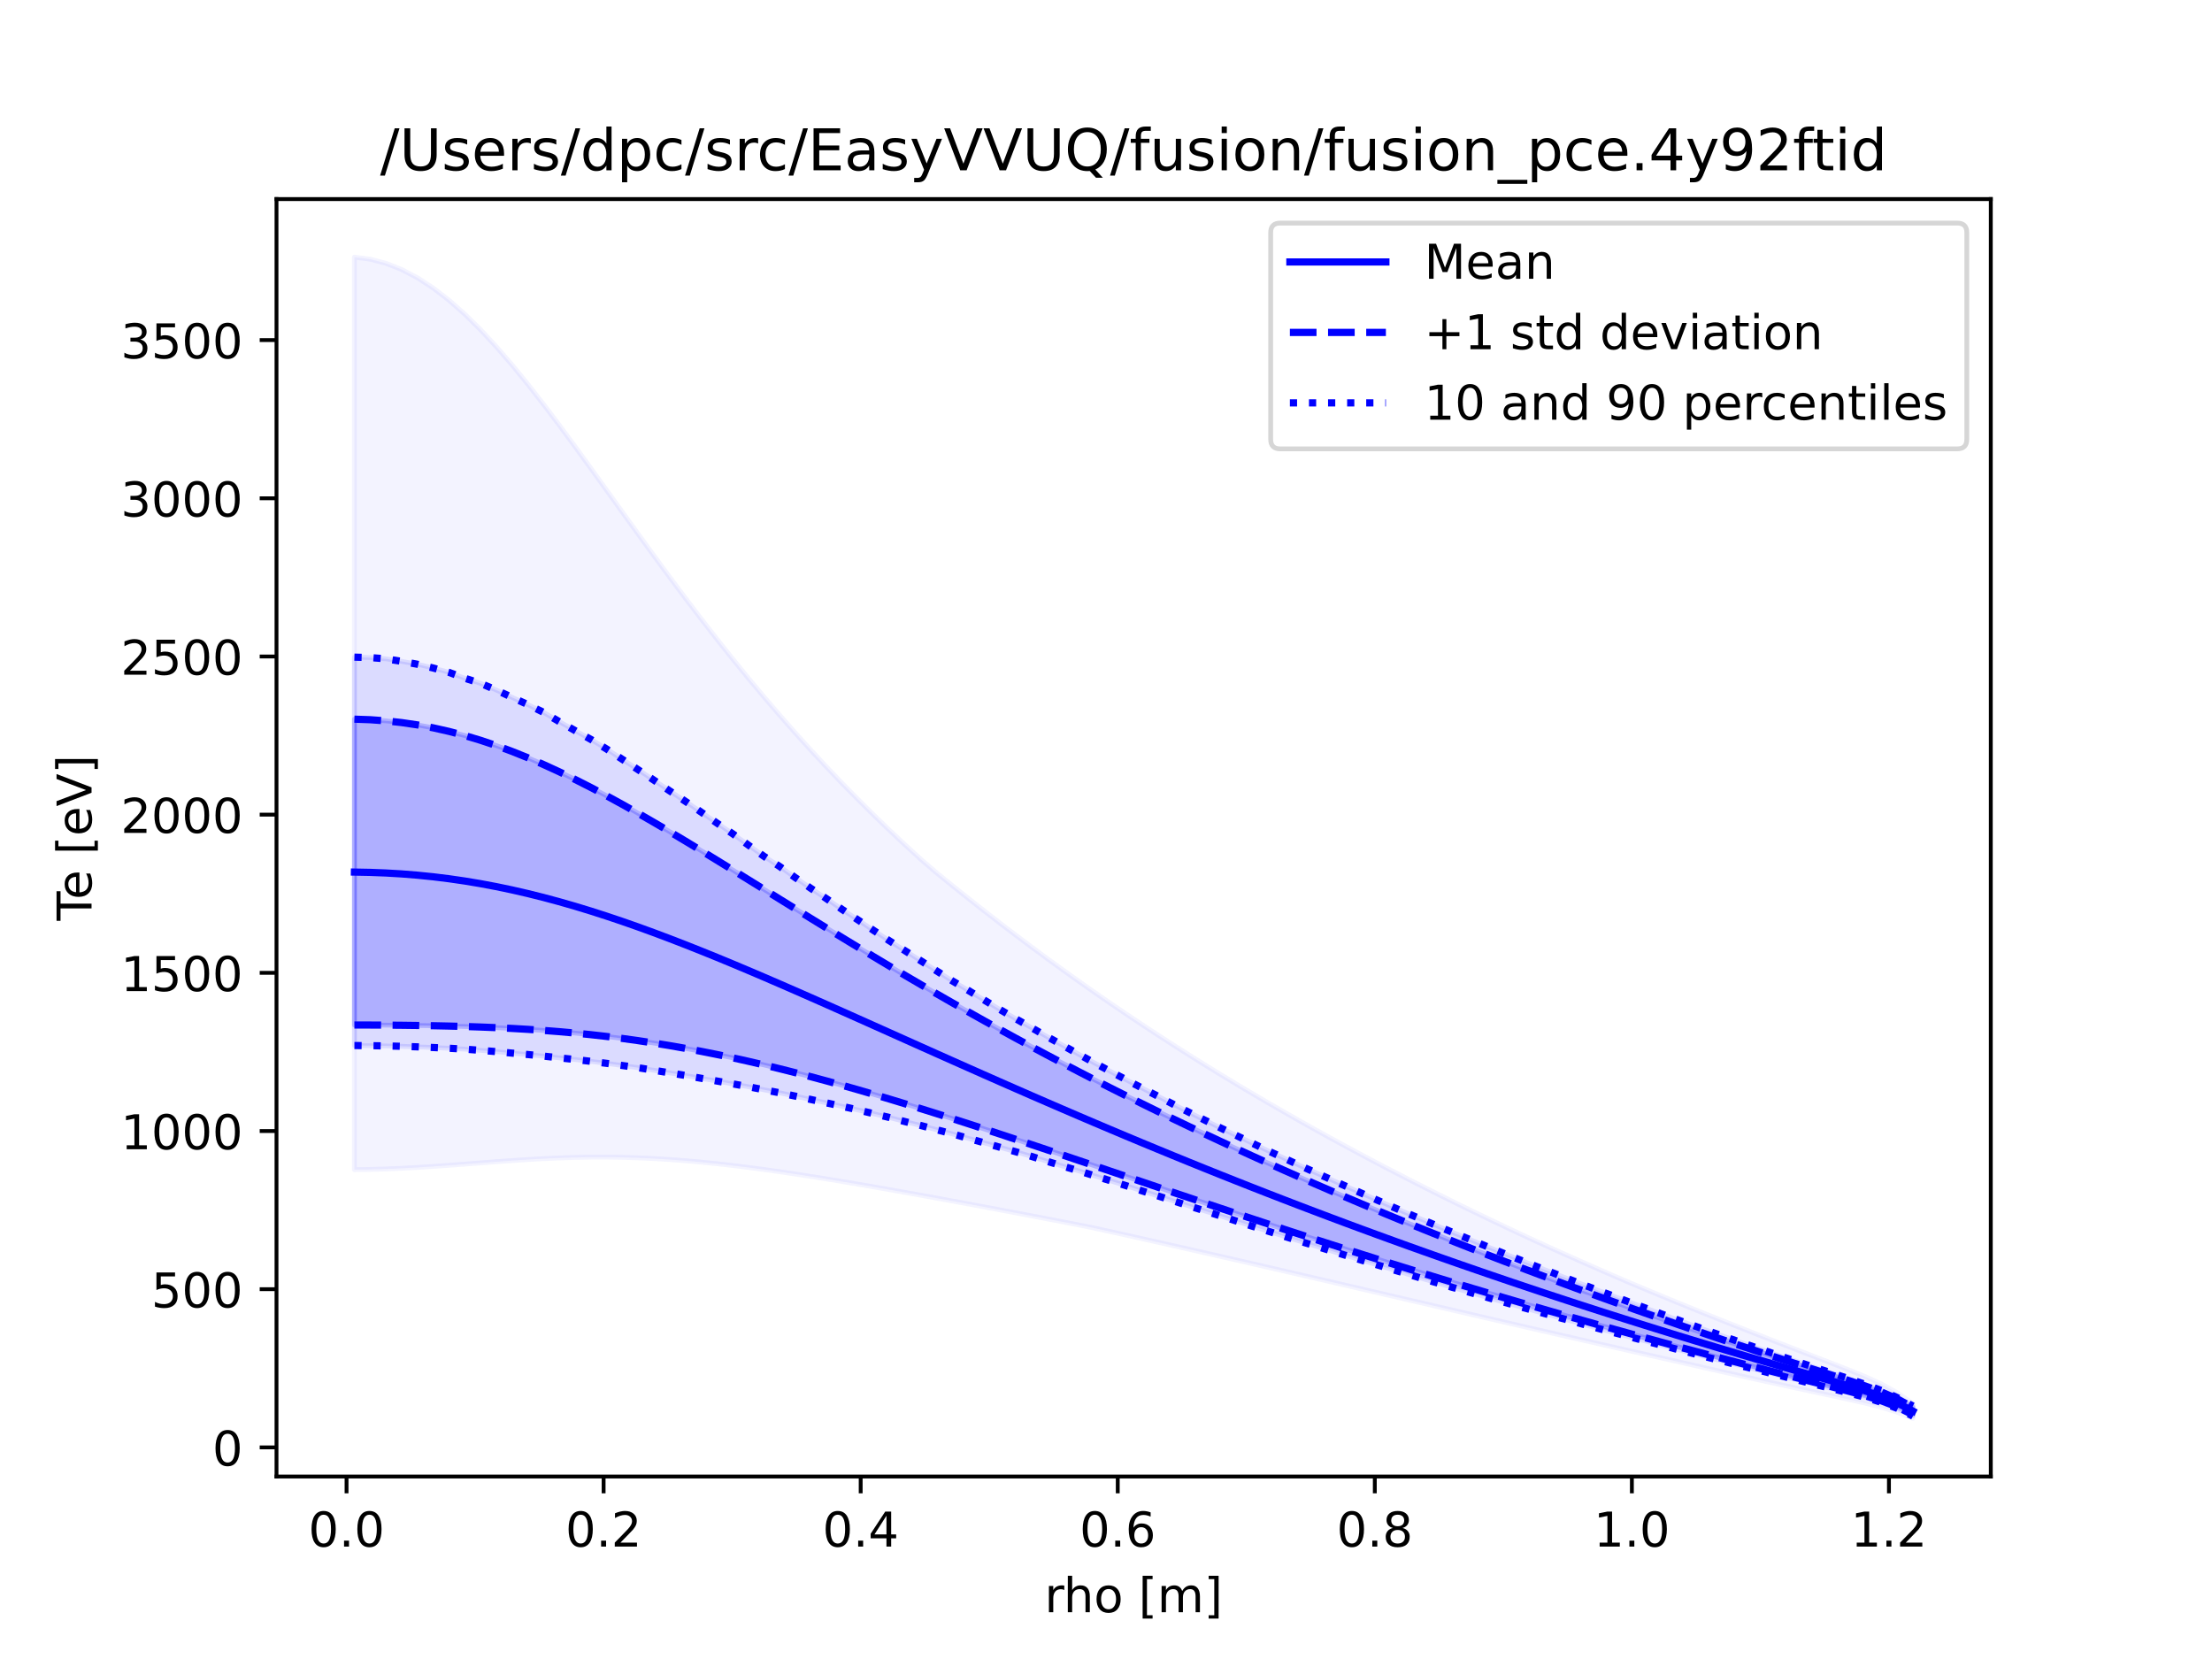 <?xml version="1.0" encoding="utf-8" standalone="no"?>
<!DOCTYPE svg PUBLIC "-//W3C//DTD SVG 1.1//EN"
  "http://www.w3.org/Graphics/SVG/1.1/DTD/svg11.dtd">
<!-- Created with matplotlib (https://matplotlib.org/) -->
<svg height="345.6pt" version="1.1" viewBox="0 0 460.8 345.6" width="460.8pt" xmlns="http://www.w3.org/2000/svg" xmlns:xlink="http://www.w3.org/1999/xlink">
 <defs>
  <style type="text/css">
*{stroke-linecap:butt;stroke-linejoin:round;}
  </style>
 </defs>
 <g id="figure_1">
  <g id="patch_1">
   <path d="M 0 345.6 
L 460.8 345.6 
L 460.8 0 
L 0 0 
z
" style="fill:#ffffff;"/>
  </g>
  <g id="axes_1">
   <g id="patch_2">
    <path d="M 57.6 307.584 
L 414.72 307.584 
L 414.72 41.472 
L 57.6 41.472 
z
" style="fill:#ffffff;"/>
   </g>
   <g id="PolyCollection_1">
    <defs>
     <path d="M 73.833 -195.783 
L 73.833 -132.075 
L 77.112 -132.066 
L 80.391 -132.047 
L 83.671 -132.017 
L 86.95 -131.976 
L 90.229 -131.922 
L 93.509 -131.852 
L 96.788 -131.764 
L 100.067 -131.654 
L 103.347 -131.521 
L 106.626 -131.361 
L 109.905 -131.171 
L 113.185 -130.949 
L 116.464 -130.692 
L 119.743 -130.398 
L 123.023 -130.066 
L 126.302 -129.694 
L 129.581 -129.281 
L 132.861 -128.827 
L 136.14 -128.332 
L 139.42 -127.797 
L 142.699 -127.22 
L 145.978 -126.605 
L 149.258 -125.951 
L 152.537 -125.259 
L 155.816 -124.532 
L 159.096 -123.77 
L 162.375 -122.975 
L 165.654 -122.149 
L 168.934 -121.294 
L 172.213 -120.411 
L 175.492 -119.501 
L 178.772 -118.568 
L 182.051 -117.612 
L 185.33 -116.635 
L 188.61 -115.639 
L 191.889 -114.625 
L 195.168 -113.596 
L 198.448 -112.553 
L 201.727 -111.497 
L 205.006 -110.43 
L 208.286 -109.353 
L 211.565 -108.269 
L 214.844 -107.177 
L 218.124 -106.079 
L 221.403 -104.977 
L 224.682 -103.871 
L 227.962 -102.763 
L 231.241 -101.653 
L 234.52 -100.544 
L 237.8 -99.434 
L 241.079 -98.326 
L 244.358 -97.22 
L 247.638 -96.117 
L 250.917 -95.017 
L 254.196 -93.921 
L 257.476 -92.829 
L 260.755 -91.743 
L 264.034 -90.662 
L 267.314 -89.587 
L 270.593 -88.518 
L 273.872 -87.456 
L 277.152 -86.401 
L 280.431 -85.352 
L 283.71 -84.311 
L 286.99 -83.278 
L 290.269 -82.252 
L 293.548 -81.233 
L 296.828 -80.223 
L 300.107 -79.221 
L 303.386 -78.226 
L 306.666 -77.24 
L 309.945 -76.262 
L 313.224 -75.291 
L 316.504 -74.329 
L 319.783 -73.375 
L 323.062 -72.428 
L 326.342 -71.49 
L 329.621 -70.559 
L 332.9 -69.636 
L 336.18 -68.721 
L 339.459 -67.813 
L 342.739 -66.913 
L 346.018 -66.02 
L 349.297 -65.133 
L 352.577 -64.254 
L 355.856 -63.381 
L 359.135 -62.515 
L 362.415 -61.654 
L 365.694 -60.8 
L 368.973 -59.95 
L 372.253 -59.106 
L 375.532 -58.264 
L 378.811 -57.424 
L 382.091 -56.579 
L 385.37 -55.718 
L 388.649 -54.808 
L 391.929 -53.783 
L 395.208 -52.521 
L 398.487 -50.873 
L 398.487 -52.415 
L 398.487 -52.415 
L 395.208 -54.195 
L 391.929 -55.631 
L 388.649 -56.835 
L 385.37 -57.926 
L 382.091 -58.974 
L 378.811 -60.013 
L 375.532 -61.055 
L 372.253 -62.106 
L 368.973 -63.168 
L 365.694 -64.24 
L 362.415 -65.323 
L 359.135 -66.417 
L 355.856 -67.522 
L 352.577 -68.637 
L 349.297 -69.764 
L 346.018 -70.902 
L 342.739 -72.05 
L 339.459 -73.21 
L 336.18 -74.381 
L 332.9 -75.563 
L 329.621 -76.757 
L 326.342 -77.963 
L 323.062 -79.18 
L 319.783 -80.41 
L 316.504 -81.651 
L 313.224 -82.905 
L 309.945 -84.172 
L 306.666 -85.451 
L 303.386 -86.744 
L 300.107 -88.05 
L 296.828 -89.369 
L 293.548 -90.702 
L 290.269 -92.048 
L 286.99 -93.41 
L 283.71 -94.785 
L 280.431 -96.175 
L 277.152 -97.581 
L 273.872 -99.001 
L 270.593 -100.438 
L 267.314 -101.89 
L 264.034 -103.359 
L 260.755 -104.844 
L 257.476 -106.346 
L 254.196 -107.865 
L 250.917 -109.402 
L 247.638 -110.957 
L 244.358 -112.531 
L 241.079 -114.123 
L 237.8 -115.734 
L 234.52 -117.365 
L 231.241 -119.015 
L 227.962 -120.686 
L 224.682 -122.377 
L 221.403 -124.089 
L 218.124 -125.822 
L 214.844 -127.576 
L 211.565 -129.351 
L 208.286 -131.148 
L 205.006 -132.967 
L 201.727 -134.806 
L 198.448 -136.668 
L 195.168 -138.55 
L 191.889 -140.453 
L 188.61 -142.375 
L 185.33 -144.317 
L 182.051 -146.277 
L 178.772 -148.254 
L 175.492 -150.247 
L 172.213 -152.253 
L 168.934 -154.27 
L 165.654 -156.296 
L 162.375 -158.329 
L 159.096 -160.364 
L 155.816 -162.398 
L 152.537 -164.428 
L 149.258 -166.448 
L 145.978 -168.453 
L 142.699 -170.439 
L 139.42 -172.4 
L 136.14 -174.329 
L 132.861 -176.219 
L 129.581 -178.064 
L 126.302 -179.857 
L 123.023 -181.589 
L 119.743 -183.254 
L 116.464 -184.844 
L 113.185 -186.35 
L 109.905 -187.766 
L 106.626 -189.083 
L 103.347 -190.295 
L 100.067 -191.396 
L 96.788 -192.38 
L 93.509 -193.242 
L 90.229 -193.98 
L 86.95 -194.592 
L 83.671 -195.076 
L 80.391 -195.434 
L 77.112 -195.669 
L 73.833 -195.783 
z
" id="mf2a7cee46e" style="stroke:#0000ff;stroke-opacity:0.2;"/>
    </defs>
    <g clip-path="url(#peb12b52f09)">
     <use style="fill:#0000ff;fill-opacity:0.2;stroke:#0000ff;stroke-opacity:0.2;" x="0" xlink:href="#mf2a7cee46e" y="345.6"/>
    </g>
   </g>
   <g id="PolyCollection_2">
    <defs>
     <path d="M 73.833 -208.703 
L 73.833 -127.796 
L 77.112 -127.77 
L 80.391 -127.716 
L 83.671 -127.634 
L 86.95 -127.523 
L 90.229 -127.384 
L 93.509 -127.231 
L 96.788 -127.047 
L 100.067 -126.798 
L 103.347 -126.532 
L 106.626 -126.221 
L 109.905 -125.928 
L 113.185 -125.601 
L 116.464 -125.237 
L 119.743 -124.893 
L 123.023 -124.511 
L 126.302 -124.095 
L 129.581 -123.644 
L 132.861 -123.19 
L 136.14 -122.655 
L 139.42 -122.118 
L 142.699 -121.574 
L 145.978 -120.99 
L 149.258 -120.418 
L 152.537 -119.834 
L 155.816 -119.233 
L 159.096 -118.589 
L 162.375 -117.957 
L 165.654 -117.263 
L 168.934 -116.552 
L 172.213 -115.838 
L 175.492 -115.118 
L 178.772 -114.373 
L 182.051 -113.583 
L 185.33 -112.79 
L 188.61 -111.928 
L 191.889 -111.121 
L 195.168 -110.244 
L 198.448 -109.382 
L 201.727 -108.458 
L 205.006 -107.536 
L 208.286 -106.608 
L 211.565 -105.68 
L 214.844 -104.711 
L 218.124 -103.68 
L 221.403 -102.677 
L 224.682 -101.705 
L 227.962 -100.674 
L 231.241 -99.653 
L 234.52 -98.622 
L 237.8 -97.557 
L 241.079 -96.51 
L 244.358 -95.463 
L 247.638 -94.406 
L 250.917 -93.37 
L 254.196 -92.315 
L 257.476 -91.262 
L 260.755 -90.195 
L 264.034 -89.169 
L 267.314 -88.123 
L 270.593 -87.1 
L 273.872 -86.09 
L 277.152 -85.065 
L 280.431 -84.057 
L 283.71 -83.058 
L 286.99 -82.074 
L 290.269 -81.078 
L 293.548 -80.09 
L 296.828 -79.1 
L 300.107 -78.132 
L 303.386 -77.178 
L 306.666 -76.235 
L 309.945 -75.293 
L 313.224 -74.358 
L 316.504 -73.43 
L 319.783 -72.51 
L 323.062 -71.601 
L 326.342 -70.695 
L 329.621 -69.779 
L 332.9 -68.884 
L 336.18 -68.004 
L 339.459 -67.128 
L 342.739 -66.259 
L 346.018 -65.393 
L 349.297 -64.529 
L 352.577 -63.676 
L 355.856 -62.825 
L 359.135 -61.984 
L 362.415 -61.15 
L 365.694 -60.323 
L 368.973 -59.499 
L 372.253 -58.681 
L 375.532 -57.851 
L 378.811 -57.032 
L 382.091 -56.207 
L 385.37 -55.371 
L 388.649 -54.486 
L 391.929 -53.475 
L 395.208 -52.226 
L 398.487 -50.587 
L 398.487 -52.696 
L 398.487 -52.696 
L 395.208 -54.463 
L 391.929 -55.935 
L 388.649 -57.175 
L 385.37 -58.307 
L 382.091 -59.4 
L 378.811 -60.481 
L 375.532 -61.565 
L 372.253 -62.658 
L 368.973 -63.772 
L 365.694 -64.901 
L 362.415 -66.032 
L 359.135 -67.186 
L 355.856 -68.347 
L 352.577 -69.53 
L 349.297 -70.725 
L 346.018 -71.908 
L 342.739 -73.122 
L 339.459 -74.336 
L 336.18 -75.57 
L 332.9 -76.795 
L 329.621 -78.057 
L 326.342 -79.321 
L 323.062 -80.599 
L 319.783 -81.882 
L 316.504 -83.194 
L 313.224 -84.513 
L 309.945 -85.848 
L 306.666 -87.198 
L 303.386 -88.555 
L 300.107 -89.92 
L 296.828 -91.3 
L 293.548 -92.691 
L 290.269 -94.102 
L 286.99 -95.554 
L 283.71 -96.998 
L 280.431 -98.458 
L 277.152 -99.928 
L 273.872 -101.404 
L 270.593 -102.888 
L 267.314 -104.42 
L 264.034 -105.928 
L 260.755 -107.515 
L 257.476 -109.092 
L 254.196 -110.662 
L 250.917 -112.284 
L 247.638 -113.915 
L 244.358 -115.589 
L 241.079 -117.307 
L 237.8 -118.998 
L 234.52 -120.707 
L 231.241 -122.449 
L 227.962 -124.189 
L 224.682 -125.997 
L 221.403 -127.835 
L 218.124 -129.648 
L 214.844 -131.537 
L 211.565 -133.394 
L 208.286 -135.304 
L 205.006 -137.281 
L 201.727 -139.274 
L 198.448 -141.227 
L 195.168 -143.305 
L 191.889 -145.415 
L 188.61 -147.495 
L 185.33 -149.579 
L 182.051 -151.736 
L 178.772 -153.937 
L 175.492 -156.106 
L 172.213 -158.362 
L 168.934 -160.526 
L 165.654 -162.792 
L 162.375 -165.123 
L 159.096 -167.249 
L 155.816 -169.612 
L 152.537 -171.978 
L 149.258 -174.205 
L 145.978 -176.48 
L 142.699 -178.722 
L 139.42 -180.901 
L 136.14 -183.133 
L 132.861 -185.307 
L 129.581 -187.457 
L 126.302 -189.61 
L 123.023 -191.609 
L 119.743 -193.435 
L 116.464 -195.295 
L 113.185 -197.223 
L 109.905 -198.842 
L 106.626 -200.347 
L 103.347 -201.87 
L 100.067 -203.262 
L 96.788 -204.325 
L 93.509 -205.54 
L 90.229 -206.446 
L 86.95 -207.227 
L 83.671 -207.828 
L 80.391 -208.355 
L 77.112 -208.615 
L 73.833 -208.703 
z
" id="md3e13ddd8e" style="stroke:#0000ff;stroke-opacity:0.1;"/>
    </defs>
    <g clip-path="url(#peb12b52f09)">
     <use style="fill:#0000ff;fill-opacity:0.1;stroke:#0000ff;stroke-opacity:0.1;" x="0" xlink:href="#md3e13ddd8e" y="345.6"/>
    </g>
   </g>
   <g id="PolyCollection_3">
    <defs>
     <path d="M 73.833 -292.032 
L 73.833 -101.94 
L 77.112 -101.988 
L 80.391 -102.083 
L 83.671 -102.222 
L 86.95 -102.399 
L 90.229 -102.608 
L 93.509 -102.841 
L 96.788 -103.089 
L 100.067 -103.343 
L 103.347 -103.592 
L 106.626 -103.829 
L 109.905 -104.043 
L 113.185 -104.228 
L 116.464 -104.375 
L 119.743 -104.479 
L 123.023 -104.536 
L 126.302 -104.543 
L 129.581 -104.498 
L 132.861 -104.401 
L 136.14 -104.252 
L 139.42 -104.054 
L 142.699 -103.808 
L 145.978 -103.517 
L 149.258 -103.185 
L 152.537 -102.815 
L 155.816 -102.41 
L 159.096 -101.976 
L 162.375 -101.514 
L 165.654 -101.028 
L 168.934 -100.522 
L 172.213 -99.998 
L 175.492 -99.458 
L 178.772 -98.906 
L 182.051 -98.341 
L 185.33 -97.767 
L 188.61 -97.185 
L 191.889 -96.595 
L 195.168 -95.999 
L 198.448 -95.398 
L 201.727 -94.791 
L 205.006 -94.18 
L 208.286 -93.565 
L 211.565 -92.945 
L 214.844 -92.322 
L 218.124 -91.695 
L 221.403 -91.064 
L 224.682 -90.43 
L 227.962 -89.772 
L 231.241 -89.048 
L 234.52 -88.32 
L 237.8 -87.588 
L 241.079 -86.853 
L 244.358 -86.114 
L 247.638 -85.372 
L 250.917 -84.627 
L 254.196 -83.879 
L 257.476 -83.129 
L 260.755 -82.377 
L 264.034 -81.623 
L 267.314 -80.867 
L 270.593 -80.109 
L 273.872 -79.35 
L 277.152 -78.59 
L 280.431 -77.829 
L 283.71 -77.067 
L 286.99 -76.304 
L 290.269 -75.542 
L 293.548 -74.779 
L 296.828 -74.017 
L 300.107 -73.255 
L 303.386 -72.493 
L 306.666 -71.732 
L 309.945 -70.972 
L 313.224 -70.214 
L 316.504 -69.456 
L 319.783 -68.701 
L 323.062 -67.947 
L 326.342 -67.195 
L 329.621 -66.445 
L 332.9 -65.697 
L 336.18 -64.951 
L 339.459 -64.209 
L 342.739 -63.468 
L 346.018 -62.731 
L 349.297 -61.996 
L 352.577 -61.248 
L 355.856 -60.499 
L 359.135 -59.757 
L 362.415 -59.023 
L 365.694 -58.295 
L 368.973 -57.574 
L 372.253 -56.859 
L 375.532 -56.15 
L 378.811 -55.445 
L 382.091 -54.741 
L 385.37 -54.026 
L 388.649 -53.275 
L 391.929 -52.432 
L 395.208 -51.414 
L 398.487 -50.112 
L 398.487 -53.23 
L 398.487 -53.23 
L 395.208 -55.485 
L 391.929 -57.288 
L 388.649 -58.789 
L 385.37 -60.134 
L 382.091 -61.417 
L 378.811 -62.681 
L 375.532 -63.944 
L 372.253 -65.211 
L 368.973 -66.486 
L 365.694 -67.77 
L 362.415 -69.062 
L 359.135 -70.363 
L 355.856 -71.673 
L 352.577 -72.993 
L 349.297 -74.322 
L 346.018 -75.673 
L 342.739 -77.036 
L 339.459 -78.41 
L 336.18 -79.824 
L 332.9 -81.254 
L 329.621 -82.699 
L 326.342 -84.159 
L 323.062 -85.634 
L 319.783 -87.126 
L 316.504 -88.649 
L 313.224 -90.191 
L 309.945 -91.752 
L 306.666 -93.333 
L 303.386 -94.933 
L 300.107 -96.554 
L 296.828 -98.197 
L 293.548 -99.861 
L 290.269 -101.548 
L 286.99 -103.259 
L 283.71 -104.993 
L 280.431 -106.752 
L 277.152 -108.537 
L 273.872 -110.348 
L 270.593 -112.185 
L 267.314 -114.051 
L 264.034 -115.945 
L 260.755 -117.869 
L 257.476 -119.822 
L 254.196 -121.807 
L 250.917 -123.824 
L 247.638 -125.874 
L 244.358 -127.958 
L 241.079 -130.076 
L 237.8 -132.229 
L 234.52 -134.419 
L 231.241 -136.646 
L 227.962 -138.91 
L 224.682 -141.213 
L 221.403 -143.555 
L 218.124 -145.937 
L 214.844 -148.358 
L 211.565 -150.819 
L 208.286 -153.321 
L 205.006 -155.863 
L 201.727 -158.445 
L 198.448 -161.066 
L 195.168 -163.727 
L 191.889 -166.547 
L 188.61 -169.543 
L 185.33 -172.62 
L 182.051 -175.78 
L 178.772 -179.027 
L 175.492 -182.364 
L 172.213 -185.794 
L 168.934 -189.319 
L 165.654 -192.943 
L 162.375 -196.668 
L 159.096 -200.493 
L 155.816 -204.42 
L 152.537 -208.448 
L 149.258 -212.574 
L 145.978 -216.795 
L 142.699 -221.104 
L 139.42 -225.493 
L 136.14 -229.951 
L 132.861 -234.463 
L 129.581 -239.011 
L 126.302 -243.575 
L 123.023 -248.128 
L 119.743 -252.644 
L 116.464 -257.088 
L 113.185 -261.427 
L 109.905 -265.623 
L 106.626 -269.637 
L 103.347 -273.429 
L 100.067 -276.958 
L 96.788 -280.188 
L 93.509 -283.081 
L 90.229 -285.608 
L 86.95 -287.741 
L 83.671 -289.46 
L 80.391 -290.752 
L 77.112 -291.609 
L 73.833 -292.032 
z
" id="mebaee3fa79" style="stroke:#0000ff;stroke-opacity:0.05;"/>
    </defs>
    <g clip-path="url(#peb12b52f09)">
     <use style="fill:#0000ff;fill-opacity:0.05;stroke:#0000ff;stroke-opacity:0.05;" x="0" xlink:href="#mebaee3fa79" y="345.6"/>
    </g>
   </g>
   <g id="matplotlib.axis_1">
    <g id="xtick_1">
     <g id="line2d_1">
      <defs>
       <path d="M 0 0 
L 0 3.5 
" id="mfc2e6934f3" style="stroke:#000000;stroke-width:0.8;"/>
      </defs>
      <g>
       <use style="stroke:#000000;stroke-width:0.8;" x="72.193" xlink:href="#mfc2e6934f3" y="307.584"/>
      </g>
     </g>
     <g id="text_1">
      <!-- 0.0 -->
      <defs>
       <path d="M 31.781 66.406 
Q 24.172 66.406 20.328 58.906 
Q 16.5 51.422 16.5 36.375 
Q 16.5 21.391 20.328 13.891 
Q 24.172 6.391 31.781 6.391 
Q 39.453 6.391 43.281 13.891 
Q 47.125 21.391 47.125 36.375 
Q 47.125 51.422 43.281 58.906 
Q 39.453 66.406 31.781 66.406 
z
M 31.781 74.219 
Q 44.047 74.219 50.516 64.516 
Q 56.984 54.828 56.984 36.375 
Q 56.984 17.969 50.516 8.266 
Q 44.047 -1.422 31.781 -1.422 
Q 19.531 -1.422 13.062 8.266 
Q 6.594 17.969 6.594 36.375 
Q 6.594 54.828 13.062 64.516 
Q 19.531 74.219 31.781 74.219 
z
" id="DejaVuSans-48"/>
       <path d="M 10.688 12.406 
L 21 12.406 
L 21 0 
L 10.688 0 
z
" id="DejaVuSans-46"/>
      </defs>
      <g transform="translate(64.241 322.182)scale(0.1 -0.1)">
       <use xlink:href="#DejaVuSans-48"/>
       <use x="63.623" xlink:href="#DejaVuSans-46"/>
       <use x="95.41" xlink:href="#DejaVuSans-48"/>
      </g>
     </g>
    </g>
    <g id="xtick_2">
     <g id="line2d_2">
      <g>
       <use style="stroke:#000000;stroke-width:0.8;" x="125.744" xlink:href="#mfc2e6934f3" y="307.584"/>
      </g>
     </g>
     <g id="text_2">
      <!-- 0.2 -->
      <defs>
       <path d="M 19.188 8.297 
L 53.609 8.297 
L 53.609 0 
L 7.328 0 
L 7.328 8.297 
Q 12.938 14.109 22.625 23.891 
Q 32.328 33.688 34.812 36.531 
Q 39.547 41.844 41.422 45.531 
Q 43.312 49.219 43.312 52.781 
Q 43.312 58.594 39.234 62.25 
Q 35.156 65.922 28.609 65.922 
Q 23.969 65.922 18.812 64.312 
Q 13.672 62.703 7.812 59.422 
L 7.812 69.391 
Q 13.766 71.781 18.938 73 
Q 24.125 74.219 28.422 74.219 
Q 39.75 74.219 46.484 68.547 
Q 53.219 62.891 53.219 53.422 
Q 53.219 48.922 51.531 44.891 
Q 49.859 40.875 45.406 35.406 
Q 44.188 33.984 37.641 27.219 
Q 31.109 20.453 19.188 8.297 
z
" id="DejaVuSans-50"/>
      </defs>
      <g transform="translate(117.793 322.182)scale(0.1 -0.1)">
       <use xlink:href="#DejaVuSans-48"/>
       <use x="63.623" xlink:href="#DejaVuSans-46"/>
       <use x="95.41" xlink:href="#DejaVuSans-50"/>
      </g>
     </g>
    </g>
    <g id="xtick_3">
     <g id="line2d_3">
      <g>
       <use style="stroke:#000000;stroke-width:0.8;" x="179.296" xlink:href="#mfc2e6934f3" y="307.584"/>
      </g>
     </g>
     <g id="text_3">
      <!-- 0.4 -->
      <defs>
       <path d="M 37.797 64.312 
L 12.891 25.391 
L 37.797 25.391 
z
M 35.203 72.906 
L 47.609 72.906 
L 47.609 25.391 
L 58.016 25.391 
L 58.016 17.188 
L 47.609 17.188 
L 47.609 0 
L 37.797 0 
L 37.797 17.188 
L 4.891 17.188 
L 4.891 26.703 
z
" id="DejaVuSans-52"/>
      </defs>
      <g transform="translate(171.344 322.182)scale(0.1 -0.1)">
       <use xlink:href="#DejaVuSans-48"/>
       <use x="63.623" xlink:href="#DejaVuSans-46"/>
       <use x="95.41" xlink:href="#DejaVuSans-52"/>
      </g>
     </g>
    </g>
    <g id="xtick_4">
     <g id="line2d_4">
      <g>
       <use style="stroke:#000000;stroke-width:0.8;" x="232.847" xlink:href="#mfc2e6934f3" y="307.584"/>
      </g>
     </g>
     <g id="text_4">
      <!-- 0.6 -->
      <defs>
       <path d="M 33.016 40.375 
Q 26.375 40.375 22.484 35.828 
Q 18.609 31.297 18.609 23.391 
Q 18.609 15.531 22.484 10.953 
Q 26.375 6.391 33.016 6.391 
Q 39.656 6.391 43.531 10.953 
Q 47.406 15.531 47.406 23.391 
Q 47.406 31.297 43.531 35.828 
Q 39.656 40.375 33.016 40.375 
z
M 52.594 71.297 
L 52.594 62.312 
Q 48.875 64.062 45.094 64.984 
Q 41.312 65.922 37.594 65.922 
Q 27.828 65.922 22.672 59.328 
Q 17.531 52.734 16.797 39.406 
Q 19.672 43.656 24.016 45.922 
Q 28.375 48.188 33.594 48.188 
Q 44.578 48.188 50.953 41.516 
Q 57.328 34.859 57.328 23.391 
Q 57.328 12.156 50.688 5.359 
Q 44.047 -1.422 33.016 -1.422 
Q 20.359 -1.422 13.672 8.266 
Q 6.984 17.969 6.984 36.375 
Q 6.984 53.656 15.188 63.938 
Q 23.391 74.219 37.203 74.219 
Q 40.922 74.219 44.703 73.484 
Q 48.484 72.75 52.594 71.297 
z
" id="DejaVuSans-54"/>
      </defs>
      <g transform="translate(224.896 322.182)scale(0.1 -0.1)">
       <use xlink:href="#DejaVuSans-48"/>
       <use x="63.623" xlink:href="#DejaVuSans-46"/>
       <use x="95.41" xlink:href="#DejaVuSans-54"/>
      </g>
     </g>
    </g>
    <g id="xtick_5">
     <g id="line2d_5">
      <g>
       <use style="stroke:#000000;stroke-width:0.8;" x="286.399" xlink:href="#mfc2e6934f3" y="307.584"/>
      </g>
     </g>
     <g id="text_5">
      <!-- 0.8 -->
      <defs>
       <path d="M 31.781 34.625 
Q 24.75 34.625 20.719 30.859 
Q 16.703 27.094 16.703 20.516 
Q 16.703 13.922 20.719 10.156 
Q 24.75 6.391 31.781 6.391 
Q 38.812 6.391 42.859 10.172 
Q 46.922 13.969 46.922 20.516 
Q 46.922 27.094 42.891 30.859 
Q 38.875 34.625 31.781 34.625 
z
M 21.922 38.812 
Q 15.578 40.375 12.031 44.719 
Q 8.5 49.078 8.5 55.328 
Q 8.5 64.062 14.719 69.141 
Q 20.953 74.219 31.781 74.219 
Q 42.672 74.219 48.875 69.141 
Q 55.078 64.062 55.078 55.328 
Q 55.078 49.078 51.531 44.719 
Q 48 40.375 41.703 38.812 
Q 48.828 37.156 52.797 32.312 
Q 56.781 27.484 56.781 20.516 
Q 56.781 9.906 50.312 4.234 
Q 43.844 -1.422 31.781 -1.422 
Q 19.734 -1.422 13.25 4.234 
Q 6.781 9.906 6.781 20.516 
Q 6.781 27.484 10.781 32.312 
Q 14.797 37.156 21.922 38.812 
z
M 18.312 54.391 
Q 18.312 48.734 21.844 45.562 
Q 25.391 42.391 31.781 42.391 
Q 38.141 42.391 41.719 45.562 
Q 45.312 48.734 45.312 54.391 
Q 45.312 60.062 41.719 63.234 
Q 38.141 66.406 31.781 66.406 
Q 25.391 66.406 21.844 63.234 
Q 18.312 60.062 18.312 54.391 
z
" id="DejaVuSans-56"/>
      </defs>
      <g transform="translate(278.447 322.182)scale(0.1 -0.1)">
       <use xlink:href="#DejaVuSans-48"/>
       <use x="63.623" xlink:href="#DejaVuSans-46"/>
       <use x="95.41" xlink:href="#DejaVuSans-56"/>
      </g>
     </g>
    </g>
    <g id="xtick_6">
     <g id="line2d_6">
      <g>
       <use style="stroke:#000000;stroke-width:0.8;" x="339.95" xlink:href="#mfc2e6934f3" y="307.584"/>
      </g>
     </g>
     <g id="text_6">
      <!-- 1.0 -->
      <defs>
       <path d="M 12.406 8.297 
L 28.516 8.297 
L 28.516 63.922 
L 10.984 60.406 
L 10.984 69.391 
L 28.422 72.906 
L 38.281 72.906 
L 38.281 8.297 
L 54.391 8.297 
L 54.391 0 
L 12.406 0 
z
" id="DejaVuSans-49"/>
      </defs>
      <g transform="translate(331.998 322.182)scale(0.1 -0.1)">
       <use xlink:href="#DejaVuSans-49"/>
       <use x="63.623" xlink:href="#DejaVuSans-46"/>
       <use x="95.41" xlink:href="#DejaVuSans-48"/>
      </g>
     </g>
    </g>
    <g id="xtick_7">
     <g id="line2d_7">
      <g>
       <use style="stroke:#000000;stroke-width:0.8;" x="393.501" xlink:href="#mfc2e6934f3" y="307.584"/>
      </g>
     </g>
     <g id="text_7">
      <!-- 1.2 -->
      <g transform="translate(385.55 322.182)scale(0.1 -0.1)">
       <use xlink:href="#DejaVuSans-49"/>
       <use x="63.623" xlink:href="#DejaVuSans-46"/>
       <use x="95.41" xlink:href="#DejaVuSans-50"/>
      </g>
     </g>
    </g>
    <g id="text_8">
     <!-- rho [m] -->
     <defs>
      <path d="M 41.109 46.297 
Q 39.594 47.172 37.812 47.578 
Q 36.031 48 33.891 48 
Q 26.266 48 22.188 43.047 
Q 18.109 38.094 18.109 28.812 
L 18.109 0 
L 9.078 0 
L 9.078 54.688 
L 18.109 54.688 
L 18.109 46.188 
Q 20.953 51.172 25.484 53.578 
Q 30.031 56 36.531 56 
Q 37.453 56 38.578 55.875 
Q 39.703 55.766 41.062 55.516 
z
" id="DejaVuSans-114"/>
      <path d="M 54.891 33.016 
L 54.891 0 
L 45.906 0 
L 45.906 32.719 
Q 45.906 40.484 42.875 44.328 
Q 39.844 48.188 33.797 48.188 
Q 26.516 48.188 22.312 43.547 
Q 18.109 38.922 18.109 30.906 
L 18.109 0 
L 9.078 0 
L 9.078 75.984 
L 18.109 75.984 
L 18.109 46.188 
Q 21.344 51.125 25.703 53.562 
Q 30.078 56 35.797 56 
Q 45.219 56 50.047 50.172 
Q 54.891 44.344 54.891 33.016 
z
" id="DejaVuSans-104"/>
      <path d="M 30.609 48.391 
Q 23.391 48.391 19.188 42.75 
Q 14.984 37.109 14.984 27.297 
Q 14.984 17.484 19.156 11.844 
Q 23.344 6.203 30.609 6.203 
Q 37.797 6.203 41.984 11.859 
Q 46.188 17.531 46.188 27.297 
Q 46.188 37.016 41.984 42.703 
Q 37.797 48.391 30.609 48.391 
z
M 30.609 56 
Q 42.328 56 49.016 48.375 
Q 55.719 40.766 55.719 27.297 
Q 55.719 13.875 49.016 6.219 
Q 42.328 -1.422 30.609 -1.422 
Q 18.844 -1.422 12.172 6.219 
Q 5.516 13.875 5.516 27.297 
Q 5.516 40.766 12.172 48.375 
Q 18.844 56 30.609 56 
z
" id="DejaVuSans-111"/>
      <path id="DejaVuSans-32"/>
      <path d="M 8.594 75.984 
L 29.297 75.984 
L 29.297 69 
L 17.578 69 
L 17.578 -6.203 
L 29.297 -6.203 
L 29.297 -13.188 
L 8.594 -13.188 
z
" id="DejaVuSans-91"/>
      <path d="M 52 44.188 
Q 55.375 50.25 60.062 53.125 
Q 64.75 56 71.094 56 
Q 79.641 56 84.281 50.016 
Q 88.922 44.047 88.922 33.016 
L 88.922 0 
L 79.891 0 
L 79.891 32.719 
Q 79.891 40.578 77.094 44.375 
Q 74.312 48.188 68.609 48.188 
Q 61.625 48.188 57.562 43.547 
Q 53.516 38.922 53.516 30.906 
L 53.516 0 
L 44.484 0 
L 44.484 32.719 
Q 44.484 40.625 41.703 44.406 
Q 38.922 48.188 33.109 48.188 
Q 26.219 48.188 22.156 43.531 
Q 18.109 38.875 18.109 30.906 
L 18.109 0 
L 9.078 0 
L 9.078 54.688 
L 18.109 54.688 
L 18.109 46.188 
Q 21.188 51.219 25.484 53.609 
Q 29.781 56 35.688 56 
Q 41.656 56 45.828 52.969 
Q 50 49.953 52 44.188 
z
" id="DejaVuSans-109"/>
      <path d="M 30.422 75.984 
L 30.422 -13.188 
L 9.719 -13.188 
L 9.719 -6.203 
L 21.391 -6.203 
L 21.391 69 
L 9.719 69 
L 9.719 75.984 
z
" id="DejaVuSans-93"/>
     </defs>
     <g transform="translate(217.603 335.861)scale(0.1 -0.1)">
      <use xlink:href="#DejaVuSans-114"/>
      <use x="39.363" xlink:href="#DejaVuSans-104"/>
      <use x="102.742" xlink:href="#DejaVuSans-111"/>
      <use x="163.924" xlink:href="#DejaVuSans-32"/>
      <use x="195.711" xlink:href="#DejaVuSans-91"/>
      <use x="234.725" xlink:href="#DejaVuSans-109"/>
      <use x="332.137" xlink:href="#DejaVuSans-93"/>
     </g>
    </g>
   </g>
   <g id="matplotlib.axis_2">
    <g id="ytick_1">
     <g id="line2d_8">
      <defs>
       <path d="M 0 0 
L -3.5 0 
" id="m15b7993319" style="stroke:#000000;stroke-width:0.8;"/>
      </defs>
      <g>
       <use style="stroke:#000000;stroke-width:0.8;" x="57.6" xlink:href="#m15b7993319" y="301.517"/>
      </g>
     </g>
     <g id="text_9">
      <!-- 0 -->
      <g transform="translate(44.237 305.316)scale(0.1 -0.1)">
       <use xlink:href="#DejaVuSans-48"/>
      </g>
     </g>
    </g>
    <g id="ytick_2">
     <g id="line2d_9">
      <g>
       <use style="stroke:#000000;stroke-width:0.8;" x="57.6" xlink:href="#m15b7993319" y="268.565"/>
      </g>
     </g>
     <g id="text_10">
      <!-- 500 -->
      <defs>
       <path d="M 10.797 72.906 
L 49.516 72.906 
L 49.516 64.594 
L 19.828 64.594 
L 19.828 46.734 
Q 21.969 47.469 24.109 47.828 
Q 26.266 48.188 28.422 48.188 
Q 40.625 48.188 47.75 41.5 
Q 54.891 34.812 54.891 23.391 
Q 54.891 11.625 47.562 5.094 
Q 40.234 -1.422 26.906 -1.422 
Q 22.312 -1.422 17.547 -0.641 
Q 12.797 0.141 7.719 1.703 
L 7.719 11.625 
Q 12.109 9.234 16.797 8.062 
Q 21.484 6.891 26.703 6.891 
Q 35.156 6.891 40.078 11.328 
Q 45.016 15.766 45.016 23.391 
Q 45.016 31 40.078 35.438 
Q 35.156 39.891 26.703 39.891 
Q 22.75 39.891 18.812 39.016 
Q 14.891 38.141 10.797 36.281 
z
" id="DejaVuSans-53"/>
      </defs>
      <g transform="translate(31.512 272.364)scale(0.1 -0.1)">
       <use xlink:href="#DejaVuSans-53"/>
       <use x="63.623" xlink:href="#DejaVuSans-48"/>
       <use x="127.246" xlink:href="#DejaVuSans-48"/>
      </g>
     </g>
    </g>
    <g id="ytick_3">
     <g id="line2d_10">
      <g>
       <use style="stroke:#000000;stroke-width:0.8;" x="57.6" xlink:href="#m15b7993319" y="235.612"/>
      </g>
     </g>
     <g id="text_11">
      <!-- 1000 -->
      <g transform="translate(25.15 239.411)scale(0.1 -0.1)">
       <use xlink:href="#DejaVuSans-49"/>
       <use x="63.623" xlink:href="#DejaVuSans-48"/>
       <use x="127.246" xlink:href="#DejaVuSans-48"/>
       <use x="190.869" xlink:href="#DejaVuSans-48"/>
      </g>
     </g>
    </g>
    <g id="ytick_4">
     <g id="line2d_11">
      <g>
       <use style="stroke:#000000;stroke-width:0.8;" x="57.6" xlink:href="#m15b7993319" y="202.66"/>
      </g>
     </g>
     <g id="text_12">
      <!-- 1500 -->
      <g transform="translate(25.15 206.459)scale(0.1 -0.1)">
       <use xlink:href="#DejaVuSans-49"/>
       <use x="63.623" xlink:href="#DejaVuSans-53"/>
       <use x="127.246" xlink:href="#DejaVuSans-48"/>
       <use x="190.869" xlink:href="#DejaVuSans-48"/>
      </g>
     </g>
    </g>
    <g id="ytick_5">
     <g id="line2d_12">
      <g>
       <use style="stroke:#000000;stroke-width:0.8;" x="57.6" xlink:href="#m15b7993319" y="169.707"/>
      </g>
     </g>
     <g id="text_13">
      <!-- 2000 -->
      <g transform="translate(25.15 173.506)scale(0.1 -0.1)">
       <use xlink:href="#DejaVuSans-50"/>
       <use x="63.623" xlink:href="#DejaVuSans-48"/>
       <use x="127.246" xlink:href="#DejaVuSans-48"/>
       <use x="190.869" xlink:href="#DejaVuSans-48"/>
      </g>
     </g>
    </g>
    <g id="ytick_6">
     <g id="line2d_13">
      <g>
       <use style="stroke:#000000;stroke-width:0.8;" x="57.6" xlink:href="#m15b7993319" y="136.755"/>
      </g>
     </g>
     <g id="text_14">
      <!-- 2500 -->
      <g transform="translate(25.15 140.554)scale(0.1 -0.1)">
       <use xlink:href="#DejaVuSans-50"/>
       <use x="63.623" xlink:href="#DejaVuSans-53"/>
       <use x="127.246" xlink:href="#DejaVuSans-48"/>
       <use x="190.869" xlink:href="#DejaVuSans-48"/>
      </g>
     </g>
    </g>
    <g id="ytick_7">
     <g id="line2d_14">
      <g>
       <use style="stroke:#000000;stroke-width:0.8;" x="57.6" xlink:href="#m15b7993319" y="103.802"/>
      </g>
     </g>
     <g id="text_15">
      <!-- 3000 -->
      <defs>
       <path d="M 40.578 39.312 
Q 47.656 37.797 51.625 33 
Q 55.609 28.219 55.609 21.188 
Q 55.609 10.406 48.188 4.484 
Q 40.766 -1.422 27.094 -1.422 
Q 22.516 -1.422 17.656 -0.516 
Q 12.797 0.391 7.625 2.203 
L 7.625 11.719 
Q 11.719 9.328 16.594 8.109 
Q 21.484 6.891 26.812 6.891 
Q 36.078 6.891 40.938 10.547 
Q 45.797 14.203 45.797 21.188 
Q 45.797 27.641 41.281 31.266 
Q 36.766 34.906 28.719 34.906 
L 20.219 34.906 
L 20.219 43.016 
L 29.109 43.016 
Q 36.375 43.016 40.234 45.922 
Q 44.094 48.828 44.094 54.297 
Q 44.094 59.906 40.109 62.906 
Q 36.141 65.922 28.719 65.922 
Q 24.656 65.922 20.016 65.031 
Q 15.375 64.156 9.812 62.312 
L 9.812 71.094 
Q 15.438 72.656 20.344 73.438 
Q 25.25 74.219 29.594 74.219 
Q 40.828 74.219 47.359 69.109 
Q 53.906 64.016 53.906 55.328 
Q 53.906 49.266 50.438 45.094 
Q 46.969 40.922 40.578 39.312 
z
" id="DejaVuSans-51"/>
      </defs>
      <g transform="translate(25.15 107.601)scale(0.1 -0.1)">
       <use xlink:href="#DejaVuSans-51"/>
       <use x="63.623" xlink:href="#DejaVuSans-48"/>
       <use x="127.246" xlink:href="#DejaVuSans-48"/>
       <use x="190.869" xlink:href="#DejaVuSans-48"/>
      </g>
     </g>
    </g>
    <g id="ytick_8">
     <g id="line2d_15">
      <g>
       <use style="stroke:#000000;stroke-width:0.8;" x="57.6" xlink:href="#m15b7993319" y="70.849"/>
      </g>
     </g>
     <g id="text_16">
      <!-- 3500 -->
      <g transform="translate(25.15 74.649)scale(0.1 -0.1)">
       <use xlink:href="#DejaVuSans-51"/>
       <use x="63.623" xlink:href="#DejaVuSans-53"/>
       <use x="127.246" xlink:href="#DejaVuSans-48"/>
       <use x="190.869" xlink:href="#DejaVuSans-48"/>
      </g>
     </g>
    </g>
    <g id="text_17">
     <!-- Te [eV] -->
     <defs>
      <path d="M -0.297 72.906 
L 61.375 72.906 
L 61.375 64.594 
L 35.5 64.594 
L 35.5 0 
L 25.594 0 
L 25.594 64.594 
L -0.297 64.594 
z
" id="DejaVuSans-84"/>
      <path d="M 56.203 29.594 
L 56.203 25.203 
L 14.891 25.203 
Q 15.484 15.922 20.484 11.062 
Q 25.484 6.203 34.422 6.203 
Q 39.594 6.203 44.453 7.469 
Q 49.312 8.734 54.109 11.281 
L 54.109 2.781 
Q 49.266 0.734 44.188 -0.344 
Q 39.109 -1.422 33.891 -1.422 
Q 20.797 -1.422 13.156 6.188 
Q 5.516 13.812 5.516 26.812 
Q 5.516 40.234 12.766 48.109 
Q 20.016 56 32.328 56 
Q 43.359 56 49.781 48.891 
Q 56.203 41.797 56.203 29.594 
z
M 47.219 32.234 
Q 47.125 39.594 43.094 43.984 
Q 39.062 48.391 32.422 48.391 
Q 24.906 48.391 20.391 44.141 
Q 15.875 39.891 15.188 32.172 
z
" id="DejaVuSans-101"/>
      <path d="M 28.609 0 
L 0.781 72.906 
L 11.078 72.906 
L 34.188 11.531 
L 57.328 72.906 
L 67.578 72.906 
L 39.797 0 
z
" id="DejaVuSans-86"/>
     </defs>
     <g transform="translate(19.07 191.796)rotate(-90)scale(0.1 -0.1)">
      <use xlink:href="#DejaVuSans-84"/>
      <use x="44.084" xlink:href="#DejaVuSans-101"/>
      <use x="105.607" xlink:href="#DejaVuSans-32"/>
      <use x="137.395" xlink:href="#DejaVuSans-91"/>
      <use x="176.408" xlink:href="#DejaVuSans-101"/>
      <use x="237.932" xlink:href="#DejaVuSans-86"/>
      <use x="306.34" xlink:href="#DejaVuSans-93"/>
     </g>
    </g>
   </g>
   <g id="line2d_16">
    <path clip-path="url(#peb12b52f09)" d="M 73.833 181.671 
L 77.112 181.733 
L 80.391 181.859 
L 83.671 182.053 
L 86.95 182.316 
L 90.229 182.649 
L 93.509 183.053 
L 96.788 183.528 
L 100.067 184.075 
L 103.347 184.692 
L 106.626 185.378 
L 109.905 186.132 
L 113.185 186.95 
L 116.464 187.832 
L 119.743 188.774 
L 123.023 189.772 
L 126.302 190.825 
L 129.581 191.927 
L 132.861 193.077 
L 136.14 194.27 
L 139.42 195.502 
L 142.699 196.77 
L 145.978 198.071 
L 149.258 199.401 
L 152.537 200.757 
L 155.816 202.135 
L 159.096 203.533 
L 162.375 204.948 
L 165.654 206.377 
L 168.934 207.818 
L 172.213 209.268 
L 175.492 210.726 
L 178.772 212.189 
L 182.051 213.656 
L 185.33 215.124 
L 188.61 216.593 
L 191.889 218.061 
L 195.168 219.527 
L 198.448 220.99 
L 201.727 222.448 
L 205.006 223.902 
L 208.286 225.349 
L 211.565 226.79 
L 214.844 228.224 
L 218.124 229.65 
L 221.403 231.067 
L 224.682 232.476 
L 227.962 233.876 
L 231.241 235.266 
L 234.52 236.646 
L 237.8 238.016 
L 241.079 239.375 
L 244.358 240.725 
L 247.638 242.063 
L 250.917 243.39 
L 254.196 244.707 
L 257.476 246.012 
L 260.755 247.307 
L 264.034 248.59 
L 267.314 249.861 
L 270.593 251.122 
L 273.872 252.371 
L 277.152 253.609 
L 280.431 254.836 
L 283.71 256.052 
L 286.99 257.256 
L 290.269 258.45 
L 293.548 259.633 
L 296.828 260.804 
L 300.107 261.965 
L 303.386 263.115 
L 306.666 264.254 
L 309.945 265.383 
L 313.224 266.502 
L 316.504 267.61 
L 319.783 268.708 
L 323.062 269.796 
L 326.342 270.874 
L 329.621 271.942 
L 332.9 273 
L 336.18 274.049 
L 339.459 275.088 
L 342.739 276.118 
L 346.018 277.139 
L 349.297 278.151 
L 352.577 279.154 
L 355.856 280.149 
L 359.135 281.134 
L 362.415 282.111 
L 365.694 283.08 
L 368.973 284.041 
L 372.253 284.994 
L 375.532 285.94 
L 378.811 286.882 
L 382.091 287.823 
L 385.37 288.778 
L 388.649 289.778 
L 391.929 290.893 
L 395.208 292.242 
L 398.487 293.956 
" style="fill:none;stroke:#0000ff;stroke-linecap:square;stroke-width:1.5;"/>
   </g>
   <g id="line2d_17">
    <path clip-path="url(#peb12b52f09)" d="M 73.833 213.525 
L 77.112 213.534 
L 80.391 213.553 
L 83.671 213.583 
L 86.95 213.624 
L 90.229 213.678 
L 93.509 213.748 
L 96.788 213.836 
L 100.067 213.946 
L 103.347 214.079 
L 106.626 214.239 
L 109.905 214.429 
L 113.185 214.651 
L 116.464 214.908 
L 119.743 215.202 
L 123.023 215.534 
L 126.302 215.906 
L 129.581 216.319 
L 132.861 216.773 
L 136.14 217.268 
L 139.42 217.803 
L 142.699 218.38 
L 145.978 218.995 
L 149.258 219.649 
L 152.537 220.341 
L 155.816 221.068 
L 159.096 221.83 
L 162.375 222.625 
L 165.654 223.451 
L 168.934 224.306 
L 172.213 225.189 
L 175.492 226.099 
L 178.772 227.032 
L 182.051 227.988 
L 185.33 228.965 
L 188.61 229.961 
L 191.889 230.975 
L 195.168 232.004 
L 198.448 233.047 
L 201.727 234.103 
L 205.006 235.17 
L 208.286 236.247 
L 211.565 237.331 
L 214.844 238.423 
L 218.124 239.521 
L 221.403 240.623 
L 224.682 241.729 
L 227.962 242.837 
L 231.241 243.947 
L 234.52 245.056 
L 237.8 246.166 
L 241.079 247.274 
L 244.358 248.38 
L 247.638 249.483 
L 250.917 250.583 
L 254.196 251.679 
L 257.476 252.771 
L 260.755 253.857 
L 264.034 254.938 
L 267.314 256.013 
L 270.593 257.082 
L 273.872 258.144 
L 277.152 259.199 
L 280.431 260.248 
L 283.71 261.289 
L 286.99 262.322 
L 290.269 263.348 
L 293.548 264.367 
L 296.828 265.377 
L 300.107 266.379 
L 303.386 267.374 
L 306.666 268.36 
L 309.945 269.338 
L 313.224 270.309 
L 316.504 271.271 
L 319.783 272.225 
L 323.062 273.172 
L 326.342 274.11 
L 329.621 275.041 
L 332.9 275.964 
L 336.18 276.879 
L 339.459 277.787 
L 342.739 278.687 
L 346.018 279.58 
L 349.297 280.467 
L 352.577 281.346 
L 355.856 282.219 
L 359.135 283.085 
L 362.415 283.946 
L 365.694 284.8 
L 368.973 285.65 
L 372.253 286.494 
L 375.532 287.336 
L 378.811 288.176 
L 382.091 289.021 
L 385.37 289.882 
L 388.649 290.792 
L 391.929 291.817 
L 395.208 293.079 
L 398.487 294.727 
" style="fill:none;stroke:#0000ff;stroke-dasharray:5.55,2.4;stroke-dashoffset:0;stroke-width:1.5;"/>
   </g>
   <g id="line2d_18">
    <path clip-path="url(#peb12b52f09)" d="M 73.833 149.817 
L 77.112 149.931 
L 80.391 150.166 
L 83.671 150.524 
L 86.95 151.008 
L 90.229 151.62 
L 93.509 152.358 
L 96.788 153.22 
L 100.067 154.204 
L 103.347 155.305 
L 106.626 156.517 
L 109.905 157.834 
L 113.185 159.25 
L 116.464 160.756 
L 119.743 162.346 
L 123.023 164.011 
L 126.302 165.743 
L 129.581 167.536 
L 132.861 169.381 
L 136.14 171.271 
L 139.42 173.2 
L 142.699 175.161 
L 145.978 177.147 
L 149.258 179.152 
L 152.537 181.172 
L 155.816 183.202 
L 159.096 185.236 
L 162.375 187.271 
L 165.654 189.304 
L 168.934 191.33 
L 172.213 193.347 
L 175.492 195.353 
L 178.772 197.346 
L 182.051 199.323 
L 185.33 201.283 
L 188.61 203.225 
L 191.889 205.147 
L 195.168 207.05 
L 198.448 208.932 
L 201.727 210.794 
L 205.006 212.633 
L 208.286 214.452 
L 211.565 216.249 
L 214.844 218.024 
L 218.124 219.778 
L 221.403 221.511 
L 224.682 223.223 
L 227.962 224.914 
L 231.241 226.585 
L 234.52 228.235 
L 237.8 229.866 
L 241.079 231.477 
L 244.358 233.069 
L 247.638 234.643 
L 250.917 236.198 
L 254.196 237.735 
L 257.476 239.254 
L 260.755 240.756 
L 264.034 242.241 
L 267.314 243.71 
L 270.593 245.162 
L 273.872 246.599 
L 277.152 248.019 
L 280.431 249.425 
L 283.71 250.815 
L 286.99 252.19 
L 290.269 253.552 
L 293.548 254.898 
L 296.828 256.231 
L 300.107 257.55 
L 303.386 258.856 
L 306.666 260.149 
L 309.945 261.428 
L 313.224 262.695 
L 316.504 263.949 
L 319.783 265.19 
L 323.062 266.42 
L 326.342 267.637 
L 329.621 268.843 
L 332.9 270.037 
L 336.18 271.219 
L 339.459 272.39 
L 342.739 273.55 
L 346.018 274.698 
L 349.297 275.836 
L 352.577 276.963 
L 355.856 278.078 
L 359.135 279.183 
L 362.415 280.277 
L 365.694 281.36 
L 368.973 282.432 
L 372.253 283.494 
L 375.532 284.545 
L 378.811 285.587 
L 382.091 286.626 
L 385.37 287.674 
L 388.649 288.765 
L 391.929 289.969 
L 395.208 291.405 
L 398.487 293.185 
" style="fill:none;stroke:#0000ff;stroke-dasharray:5.55,2.4;stroke-dashoffset:0;stroke-width:1.5;"/>
   </g>
   <g id="line2d_19">
    <path clip-path="url(#peb12b52f09)" d="M 73.833 217.804 
L 77.112 217.83 
L 80.391 217.884 
L 83.671 217.966 
L 86.95 218.077 
L 90.229 218.216 
L 93.509 218.369 
L 96.788 218.553 
L 100.067 218.802 
L 103.347 219.068 
L 106.626 219.379 
L 109.905 219.672 
L 113.185 219.999 
L 116.464 220.363 
L 119.743 220.707 
L 123.023 221.089 
L 126.302 221.505 
L 129.581 221.956 
L 132.861 222.41 
L 136.14 222.945 
L 139.42 223.482 
L 142.699 224.026 
L 145.978 224.61 
L 149.258 225.182 
L 152.537 225.766 
L 155.816 226.367 
L 159.096 227.011 
L 162.375 227.643 
L 165.654 228.337 
L 168.934 229.048 
L 172.213 229.762 
L 175.492 230.482 
L 178.772 231.227 
L 182.051 232.017 
L 185.33 232.81 
L 188.61 233.672 
L 191.889 234.479 
L 195.168 235.356 
L 198.448 236.218 
L 201.727 237.142 
L 205.006 238.064 
L 208.286 238.992 
L 211.565 239.92 
L 214.844 240.889 
L 218.124 241.92 
L 221.403 242.923 
L 224.682 243.895 
L 227.962 244.926 
L 231.241 245.947 
L 234.52 246.978 
L 237.8 248.043 
L 241.079 249.09 
L 244.358 250.137 
L 247.638 251.194 
L 250.917 252.23 
L 254.196 253.285 
L 257.476 254.338 
L 260.755 255.405 
L 264.034 256.431 
L 267.314 257.477 
L 270.593 258.5 
L 273.872 259.51 
L 277.152 260.535 
L 280.431 261.543 
L 283.71 262.542 
L 286.99 263.526 
L 290.269 264.522 
L 293.548 265.51 
L 296.828 266.5 
L 300.107 267.468 
L 303.386 268.422 
L 306.666 269.365 
L 309.945 270.307 
L 313.224 271.242 
L 316.504 272.17 
L 319.783 273.09 
L 323.062 273.999 
L 326.342 274.905 
L 329.621 275.821 
L 332.9 276.716 
L 336.18 277.596 
L 339.459 278.472 
L 342.739 279.341 
L 346.018 280.207 
L 349.297 281.071 
L 352.577 281.924 
L 355.856 282.775 
L 359.135 283.616 
L 362.415 284.45 
L 365.694 285.277 
L 368.973 286.101 
L 372.253 286.919 
L 375.532 287.749 
L 378.811 288.568 
L 382.091 289.393 
L 385.37 290.229 
L 388.649 291.114 
L 391.929 292.125 
L 395.208 293.374 
L 398.487 295.013 
" style="fill:none;stroke:#0000ff;stroke-dasharray:1.5,2.475;stroke-dashoffset:0;stroke-width:1.5;"/>
   </g>
   <g id="line2d_20">
    <path clip-path="url(#peb12b52f09)" d="M 73.833 136.897 
L 77.112 136.985 
L 80.391 137.245 
L 83.671 137.772 
L 86.95 138.373 
L 90.229 139.154 
L 93.509 140.06 
L 96.788 141.275 
L 100.067 142.338 
L 103.347 143.73 
L 106.626 145.253 
L 109.905 146.758 
L 113.185 148.377 
L 116.464 150.305 
L 119.743 152.165 
L 123.023 153.991 
L 126.302 155.99 
L 129.581 158.143 
L 132.861 160.293 
L 136.14 162.467 
L 139.42 164.699 
L 142.699 166.878 
L 145.978 169.12 
L 149.258 171.395 
L 152.537 173.622 
L 155.816 175.988 
L 159.096 178.351 
L 162.375 180.477 
L 165.654 182.808 
L 168.934 185.074 
L 172.213 187.238 
L 175.492 189.494 
L 178.772 191.663 
L 182.051 193.864 
L 185.33 196.021 
L 188.61 198.105 
L 191.889 200.185 
L 195.168 202.295 
L 198.448 204.373 
L 201.727 206.326 
L 205.006 208.319 
L 208.286 210.296 
L 211.565 212.206 
L 214.844 214.063 
L 218.124 215.952 
L 221.403 217.765 
L 224.682 219.603 
L 227.962 221.411 
L 231.241 223.151 
L 234.52 224.893 
L 237.8 226.602 
L 241.079 228.293 
L 244.358 230.011 
L 247.638 231.685 
L 250.917 233.316 
L 254.196 234.938 
L 257.476 236.508 
L 260.755 238.085 
L 264.034 239.672 
L 267.314 241.18 
L 270.593 242.712 
L 273.872 244.196 
L 277.152 245.672 
L 280.431 247.142 
L 283.71 248.602 
L 286.99 250.046 
L 290.269 251.498 
L 293.548 252.909 
L 296.828 254.3 
L 300.107 255.68 
L 303.386 257.045 
L 306.666 258.402 
L 309.945 259.752 
L 313.224 261.087 
L 316.504 262.406 
L 319.783 263.718 
L 323.062 265.001 
L 326.342 266.279 
L 329.621 267.543 
L 332.9 268.805 
L 336.18 270.03 
L 339.459 271.264 
L 342.739 272.478 
L 346.018 273.692 
L 349.297 274.875 
L 352.577 276.07 
L 355.856 277.253 
L 359.135 278.414 
L 362.415 279.568 
L 365.694 280.699 
L 368.973 281.828 
L 372.253 282.942 
L 375.532 284.035 
L 378.811 285.119 
L 382.091 286.2 
L 385.37 287.293 
L 388.649 288.425 
L 391.929 289.665 
L 395.208 291.137 
L 398.487 292.904 
" style="fill:none;stroke:#0000ff;stroke-dasharray:1.5,2.475;stroke-dashoffset:0;stroke-width:1.5;"/>
   </g>
   <g id="patch_3">
    <path d="M 57.6 307.584 
L 57.6 41.472 
" style="fill:none;stroke:#000000;stroke-linecap:square;stroke-linejoin:miter;stroke-width:0.8;"/>
   </g>
   <g id="patch_4">
    <path d="M 414.72 307.584 
L 414.72 41.472 
" style="fill:none;stroke:#000000;stroke-linecap:square;stroke-linejoin:miter;stroke-width:0.8;"/>
   </g>
   <g id="patch_5">
    <path d="M 57.6 307.584 
L 414.72 307.584 
" style="fill:none;stroke:#000000;stroke-linecap:square;stroke-linejoin:miter;stroke-width:0.8;"/>
   </g>
   <g id="patch_6">
    <path d="M 57.6 41.472 
L 414.72 41.472 
" style="fill:none;stroke:#000000;stroke-linecap:square;stroke-linejoin:miter;stroke-width:0.8;"/>
   </g>
   <g id="text_18">
    <!-- /Users/dpc/src/EasyVVUQ/fusion/fusion_pce.4y92ftid -->
    <defs>
     <path d="M 25.391 72.906 
L 33.688 72.906 
L 8.297 -9.281 
L 0 -9.281 
z
" id="DejaVuSans-47"/>
     <path d="M 8.688 72.906 
L 18.609 72.906 
L 18.609 28.609 
Q 18.609 16.891 22.844 11.734 
Q 27.094 6.594 36.625 6.594 
Q 46.094 6.594 50.344 11.734 
Q 54.594 16.891 54.594 28.609 
L 54.594 72.906 
L 64.5 72.906 
L 64.5 27.391 
Q 64.5 13.141 57.438 5.859 
Q 50.391 -1.422 36.625 -1.422 
Q 22.797 -1.422 15.734 5.859 
Q 8.688 13.141 8.688 27.391 
z
" id="DejaVuSans-85"/>
     <path d="M 44.281 53.078 
L 44.281 44.578 
Q 40.484 46.531 36.375 47.5 
Q 32.281 48.484 27.875 48.484 
Q 21.188 48.484 17.844 46.438 
Q 14.5 44.391 14.5 40.281 
Q 14.5 37.156 16.891 35.375 
Q 19.281 33.594 26.516 31.984 
L 29.594 31.297 
Q 39.156 29.25 43.188 25.516 
Q 47.219 21.781 47.219 15.094 
Q 47.219 7.469 41.188 3.016 
Q 35.156 -1.422 24.609 -1.422 
Q 20.219 -1.422 15.453 -0.562 
Q 10.688 0.297 5.422 2 
L 5.422 11.281 
Q 10.406 8.688 15.234 7.391 
Q 20.062 6.109 24.812 6.109 
Q 31.156 6.109 34.562 8.281 
Q 37.984 10.453 37.984 14.406 
Q 37.984 18.062 35.516 20.016 
Q 33.062 21.969 24.703 23.781 
L 21.578 24.516 
Q 13.234 26.266 9.516 29.906 
Q 5.812 33.547 5.812 39.891 
Q 5.812 47.609 11.281 51.797 
Q 16.75 56 26.812 56 
Q 31.781 56 36.172 55.266 
Q 40.578 54.547 44.281 53.078 
z
" id="DejaVuSans-115"/>
     <path d="M 45.406 46.391 
L 45.406 75.984 
L 54.391 75.984 
L 54.391 0 
L 45.406 0 
L 45.406 8.203 
Q 42.578 3.328 38.25 0.953 
Q 33.938 -1.422 27.875 -1.422 
Q 17.969 -1.422 11.734 6.484 
Q 5.516 14.406 5.516 27.297 
Q 5.516 40.188 11.734 48.094 
Q 17.969 56 27.875 56 
Q 33.938 56 38.25 53.625 
Q 42.578 51.266 45.406 46.391 
z
M 14.797 27.297 
Q 14.797 17.391 18.875 11.75 
Q 22.953 6.109 30.078 6.109 
Q 37.203 6.109 41.297 11.75 
Q 45.406 17.391 45.406 27.297 
Q 45.406 37.203 41.297 42.844 
Q 37.203 48.484 30.078 48.484 
Q 22.953 48.484 18.875 42.844 
Q 14.797 37.203 14.797 27.297 
z
" id="DejaVuSans-100"/>
     <path d="M 18.109 8.203 
L 18.109 -20.797 
L 9.078 -20.797 
L 9.078 54.688 
L 18.109 54.688 
L 18.109 46.391 
Q 20.953 51.266 25.266 53.625 
Q 29.594 56 35.594 56 
Q 45.562 56 51.781 48.094 
Q 58.016 40.188 58.016 27.297 
Q 58.016 14.406 51.781 6.484 
Q 45.562 -1.422 35.594 -1.422 
Q 29.594 -1.422 25.266 0.953 
Q 20.953 3.328 18.109 8.203 
z
M 48.688 27.297 
Q 48.688 37.203 44.609 42.844 
Q 40.531 48.484 33.406 48.484 
Q 26.266 48.484 22.188 42.844 
Q 18.109 37.203 18.109 27.297 
Q 18.109 17.391 22.188 11.75 
Q 26.266 6.109 33.406 6.109 
Q 40.531 6.109 44.609 11.75 
Q 48.688 17.391 48.688 27.297 
z
" id="DejaVuSans-112"/>
     <path d="M 48.781 52.594 
L 48.781 44.188 
Q 44.969 46.297 41.141 47.344 
Q 37.312 48.391 33.406 48.391 
Q 24.656 48.391 19.812 42.844 
Q 14.984 37.312 14.984 27.297 
Q 14.984 17.281 19.812 11.734 
Q 24.656 6.203 33.406 6.203 
Q 37.312 6.203 41.141 7.25 
Q 44.969 8.297 48.781 10.406 
L 48.781 2.094 
Q 45.016 0.344 40.984 -0.531 
Q 36.969 -1.422 32.422 -1.422 
Q 20.062 -1.422 12.781 6.344 
Q 5.516 14.109 5.516 27.297 
Q 5.516 40.672 12.859 48.328 
Q 20.219 56 33.016 56 
Q 37.156 56 41.109 55.141 
Q 45.062 54.297 48.781 52.594 
z
" id="DejaVuSans-99"/>
     <path d="M 9.812 72.906 
L 55.906 72.906 
L 55.906 64.594 
L 19.672 64.594 
L 19.672 43.016 
L 54.391 43.016 
L 54.391 34.719 
L 19.672 34.719 
L 19.672 8.297 
L 56.781 8.297 
L 56.781 0 
L 9.812 0 
z
" id="DejaVuSans-69"/>
     <path d="M 34.281 27.484 
Q 23.391 27.484 19.188 25 
Q 14.984 22.516 14.984 16.5 
Q 14.984 11.719 18.141 8.906 
Q 21.297 6.109 26.703 6.109 
Q 34.188 6.109 38.703 11.406 
Q 43.219 16.703 43.219 25.484 
L 43.219 27.484 
z
M 52.203 31.203 
L 52.203 0 
L 43.219 0 
L 43.219 8.297 
Q 40.141 3.328 35.547 0.953 
Q 30.953 -1.422 24.312 -1.422 
Q 15.922 -1.422 10.953 3.297 
Q 6 8.016 6 15.922 
Q 6 25.141 12.172 29.828 
Q 18.359 34.516 30.609 34.516 
L 43.219 34.516 
L 43.219 35.406 
Q 43.219 41.609 39.141 45 
Q 35.062 48.391 27.688 48.391 
Q 23 48.391 18.547 47.266 
Q 14.109 46.141 10.016 43.891 
L 10.016 52.203 
Q 14.938 54.109 19.578 55.047 
Q 24.219 56 28.609 56 
Q 40.484 56 46.344 49.844 
Q 52.203 43.703 52.203 31.203 
z
" id="DejaVuSans-97"/>
     <path d="M 32.172 -5.078 
Q 28.375 -14.844 24.75 -17.812 
Q 21.141 -20.797 15.094 -20.797 
L 7.906 -20.797 
L 7.906 -13.281 
L 13.188 -13.281 
Q 16.891 -13.281 18.938 -11.516 
Q 21 -9.766 23.484 -3.219 
L 25.094 0.875 
L 2.984 54.688 
L 12.5 54.688 
L 29.594 11.922 
L 46.688 54.688 
L 56.203 54.688 
z
" id="DejaVuSans-121"/>
     <path d="M 39.406 66.219 
Q 28.656 66.219 22.328 58.203 
Q 16.016 50.203 16.016 36.375 
Q 16.016 22.609 22.328 14.594 
Q 28.656 6.594 39.406 6.594 
Q 50.141 6.594 56.422 14.594 
Q 62.703 22.609 62.703 36.375 
Q 62.703 50.203 56.422 58.203 
Q 50.141 66.219 39.406 66.219 
z
M 53.219 1.312 
L 66.219 -12.891 
L 54.297 -12.891 
L 43.5 -1.219 
Q 41.891 -1.312 41.031 -1.359 
Q 40.188 -1.422 39.406 -1.422 
Q 24.031 -1.422 14.812 8.859 
Q 5.609 19.141 5.609 36.375 
Q 5.609 53.656 14.812 63.938 
Q 24.031 74.219 39.406 74.219 
Q 54.734 74.219 63.906 63.938 
Q 73.094 53.656 73.094 36.375 
Q 73.094 23.688 67.984 14.641 
Q 62.891 5.609 53.219 1.312 
z
" id="DejaVuSans-81"/>
     <path d="M 37.109 75.984 
L 37.109 68.5 
L 28.516 68.5 
Q 23.688 68.5 21.797 66.547 
Q 19.922 64.594 19.922 59.516 
L 19.922 54.688 
L 34.719 54.688 
L 34.719 47.703 
L 19.922 47.703 
L 19.922 0 
L 10.891 0 
L 10.891 47.703 
L 2.297 47.703 
L 2.297 54.688 
L 10.891 54.688 
L 10.891 58.5 
Q 10.891 67.625 15.141 71.797 
Q 19.391 75.984 28.609 75.984 
z
" id="DejaVuSans-102"/>
     <path d="M 8.5 21.578 
L 8.5 54.688 
L 17.484 54.688 
L 17.484 21.922 
Q 17.484 14.156 20.5 10.266 
Q 23.531 6.391 29.594 6.391 
Q 36.859 6.391 41.078 11.031 
Q 45.312 15.672 45.312 23.688 
L 45.312 54.688 
L 54.297 54.688 
L 54.297 0 
L 45.312 0 
L 45.312 8.406 
Q 42.047 3.422 37.719 1 
Q 33.406 -1.422 27.688 -1.422 
Q 18.266 -1.422 13.375 4.438 
Q 8.5 10.297 8.5 21.578 
z
M 31.109 56 
z
" id="DejaVuSans-117"/>
     <path d="M 9.422 54.688 
L 18.406 54.688 
L 18.406 0 
L 9.422 0 
z
M 9.422 75.984 
L 18.406 75.984 
L 18.406 64.594 
L 9.422 64.594 
z
" id="DejaVuSans-105"/>
     <path d="M 54.891 33.016 
L 54.891 0 
L 45.906 0 
L 45.906 32.719 
Q 45.906 40.484 42.875 44.328 
Q 39.844 48.188 33.797 48.188 
Q 26.516 48.188 22.312 43.547 
Q 18.109 38.922 18.109 30.906 
L 18.109 0 
L 9.078 0 
L 9.078 54.688 
L 18.109 54.688 
L 18.109 46.188 
Q 21.344 51.125 25.703 53.562 
Q 30.078 56 35.797 56 
Q 45.219 56 50.047 50.172 
Q 54.891 44.344 54.891 33.016 
z
" id="DejaVuSans-110"/>
     <path d="M 50.984 -16.609 
L 50.984 -23.578 
L -0.984 -23.578 
L -0.984 -16.609 
z
" id="DejaVuSans-95"/>
     <path d="M 10.984 1.516 
L 10.984 10.5 
Q 14.703 8.734 18.5 7.812 
Q 22.312 6.891 25.984 6.891 
Q 35.75 6.891 40.891 13.453 
Q 46.047 20.016 46.781 33.406 
Q 43.953 29.203 39.594 26.953 
Q 35.25 24.703 29.984 24.703 
Q 19.047 24.703 12.672 31.312 
Q 6.297 37.938 6.297 49.422 
Q 6.297 60.641 12.938 67.422 
Q 19.578 74.219 30.609 74.219 
Q 43.266 74.219 49.922 64.516 
Q 56.594 54.828 56.594 36.375 
Q 56.594 19.141 48.406 8.859 
Q 40.234 -1.422 26.422 -1.422 
Q 22.703 -1.422 18.891 -0.688 
Q 15.094 0.047 10.984 1.516 
z
M 30.609 32.422 
Q 37.25 32.422 41.125 36.953 
Q 45.016 41.5 45.016 49.422 
Q 45.016 57.281 41.125 61.844 
Q 37.25 66.406 30.609 66.406 
Q 23.969 66.406 20.094 61.844 
Q 16.219 57.281 16.219 49.422 
Q 16.219 41.5 20.094 36.953 
Q 23.969 32.422 30.609 32.422 
z
" id="DejaVuSans-57"/>
     <path d="M 18.312 70.219 
L 18.312 54.688 
L 36.812 54.688 
L 36.812 47.703 
L 18.312 47.703 
L 18.312 18.016 
Q 18.312 11.328 20.141 9.422 
Q 21.969 7.516 27.594 7.516 
L 36.812 7.516 
L 36.812 0 
L 27.594 0 
Q 17.188 0 13.234 3.875 
Q 9.281 7.766 9.281 18.016 
L 9.281 47.703 
L 2.688 47.703 
L 2.688 54.688 
L 9.281 54.688 
L 9.281 70.219 
z
" id="DejaVuSans-116"/>
    </defs>
    <g transform="translate(79.182 35.472)scale(0.12 -0.12)">
     <use xlink:href="#DejaVuSans-47"/>
     <use x="33.691" xlink:href="#DejaVuSans-85"/>
     <use x="106.885" xlink:href="#DejaVuSans-115"/>
     <use x="158.984" xlink:href="#DejaVuSans-101"/>
     <use x="220.508" xlink:href="#DejaVuSans-114"/>
     <use x="261.621" xlink:href="#DejaVuSans-115"/>
     <use x="313.721" xlink:href="#DejaVuSans-47"/>
     <use x="347.412" xlink:href="#DejaVuSans-100"/>
     <use x="410.889" xlink:href="#DejaVuSans-112"/>
     <use x="474.365" xlink:href="#DejaVuSans-99"/>
     <use x="529.346" xlink:href="#DejaVuSans-47"/>
     <use x="563.037" xlink:href="#DejaVuSans-115"/>
     <use x="615.137" xlink:href="#DejaVuSans-114"/>
     <use x="654" xlink:href="#DejaVuSans-99"/>
     <use x="708.98" xlink:href="#DejaVuSans-47"/>
     <use x="742.672" xlink:href="#DejaVuSans-69"/>
     <use x="805.855" xlink:href="#DejaVuSans-97"/>
     <use x="867.135" xlink:href="#DejaVuSans-115"/>
     <use x="919.234" xlink:href="#DejaVuSans-121"/>
     <use x="978.414" xlink:href="#DejaVuSans-86"/>
     <use x="1046.822" xlink:href="#DejaVuSans-86"/>
     <use x="1115.23" xlink:href="#DejaVuSans-85"/>
     <use x="1188.424" xlink:href="#DejaVuSans-81"/>
     <use x="1267.135" xlink:href="#DejaVuSans-47"/>
     <use x="1300.826" xlink:href="#DejaVuSans-102"/>
     <use x="1336.031" xlink:href="#DejaVuSans-117"/>
     <use x="1399.41" xlink:href="#DejaVuSans-115"/>
     <use x="1451.51" xlink:href="#DejaVuSans-105"/>
     <use x="1479.293" xlink:href="#DejaVuSans-111"/>
     <use x="1540.475" xlink:href="#DejaVuSans-110"/>
     <use x="1603.854" xlink:href="#DejaVuSans-47"/>
     <use x="1637.545" xlink:href="#DejaVuSans-102"/>
     <use x="1672.75" xlink:href="#DejaVuSans-117"/>
     <use x="1736.129" xlink:href="#DejaVuSans-115"/>
     <use x="1788.229" xlink:href="#DejaVuSans-105"/>
     <use x="1816.012" xlink:href="#DejaVuSans-111"/>
     <use x="1877.193" xlink:href="#DejaVuSans-110"/>
     <use x="1940.572" xlink:href="#DejaVuSans-95"/>
     <use x="1990.572" xlink:href="#DejaVuSans-112"/>
     <use x="2054.049" xlink:href="#DejaVuSans-99"/>
     <use x="2109.029" xlink:href="#DejaVuSans-101"/>
     <use x="2170.553" xlink:href="#DejaVuSans-46"/>
     <use x="2202.34" xlink:href="#DejaVuSans-52"/>
     <use x="2265.963" xlink:href="#DejaVuSans-121"/>
     <use x="2325.143" xlink:href="#DejaVuSans-57"/>
     <use x="2388.766" xlink:href="#DejaVuSans-50"/>
     <use x="2452.389" xlink:href="#DejaVuSans-102"/>
     <use x="2485.844" xlink:href="#DejaVuSans-116"/>
     <use x="2525.053" xlink:href="#DejaVuSans-105"/>
     <use x="2552.836" xlink:href="#DejaVuSans-100"/>
    </g>
   </g>
   <g id="legend_1">
    <g id="patch_7">
     <path d="M 266.706 93.506 
L 407.72 93.506 
Q 409.72 93.506 409.72 91.506 
L 409.72 48.472 
Q 409.72 46.472 407.72 46.472 
L 266.706 46.472 
Q 264.706 46.472 264.706 48.472 
L 264.706 91.506 
Q 264.706 93.506 266.706 93.506 
z
" style="fill:#ffffff;opacity:0.8;stroke:#cccccc;stroke-linejoin:miter;"/>
    </g>
    <g id="line2d_21">
     <path d="M 268.706 54.57 
L 288.706 54.57 
" style="fill:none;stroke:#0000ff;stroke-linecap:square;stroke-width:1.5;"/>
    </g>
    <g id="line2d_22"/>
    <g id="text_19">
     <!-- Mean -->
     <defs>
      <path d="M 9.812 72.906 
L 24.516 72.906 
L 43.109 23.297 
L 61.812 72.906 
L 76.516 72.906 
L 76.516 0 
L 66.891 0 
L 66.891 64.016 
L 48.094 14.016 
L 38.188 14.016 
L 19.391 64.016 
L 19.391 0 
L 9.812 0 
z
" id="DejaVuSans-77"/>
     </defs>
     <g transform="translate(296.706 58.07)scale(0.1 -0.1)">
      <use xlink:href="#DejaVuSans-77"/>
      <use x="86.279" xlink:href="#DejaVuSans-101"/>
      <use x="147.803" xlink:href="#DejaVuSans-97"/>
      <use x="209.082" xlink:href="#DejaVuSans-110"/>
     </g>
    </g>
    <g id="line2d_23">
     <path d="M 268.706 69.249 
L 288.706 69.249 
" style="fill:none;stroke:#0000ff;stroke-dasharray:5.55,2.4;stroke-dashoffset:0;stroke-width:1.5;"/>
    </g>
    <g id="line2d_24"/>
    <g id="text_20">
     <!-- +1 std deviation -->
     <defs>
      <path d="M 46 62.703 
L 46 35.5 
L 73.188 35.5 
L 73.188 27.203 
L 46 27.203 
L 46 0 
L 37.797 0 
L 37.797 27.203 
L 10.594 27.203 
L 10.594 35.5 
L 37.797 35.5 
L 37.797 62.703 
z
" id="DejaVuSans-43"/>
      <path d="M 2.984 54.688 
L 12.5 54.688 
L 29.594 8.797 
L 46.688 54.688 
L 56.203 54.688 
L 35.688 0 
L 23.484 0 
z
" id="DejaVuSans-118"/>
     </defs>
     <g transform="translate(296.706 72.749)scale(0.1 -0.1)">
      <use xlink:href="#DejaVuSans-43"/>
      <use x="83.789" xlink:href="#DejaVuSans-49"/>
      <use x="147.412" xlink:href="#DejaVuSans-32"/>
      <use x="179.199" xlink:href="#DejaVuSans-115"/>
      <use x="231.299" xlink:href="#DejaVuSans-116"/>
      <use x="270.508" xlink:href="#DejaVuSans-100"/>
      <use x="333.984" xlink:href="#DejaVuSans-32"/>
      <use x="365.771" xlink:href="#DejaVuSans-100"/>
      <use x="429.248" xlink:href="#DejaVuSans-101"/>
      <use x="490.771" xlink:href="#DejaVuSans-118"/>
      <use x="549.951" xlink:href="#DejaVuSans-105"/>
      <use x="577.734" xlink:href="#DejaVuSans-97"/>
      <use x="639.014" xlink:href="#DejaVuSans-116"/>
      <use x="678.223" xlink:href="#DejaVuSans-105"/>
      <use x="706.006" xlink:href="#DejaVuSans-111"/>
      <use x="767.188" xlink:href="#DejaVuSans-110"/>
     </g>
    </g>
    <g id="line2d_25">
     <path d="M 268.706 83.927 
L 288.706 83.927 
" style="fill:none;stroke:#0000ff;stroke-dasharray:1.5,2.475;stroke-dashoffset:0;stroke-width:1.5;"/>
    </g>
    <g id="line2d_26"/>
    <g id="text_21">
     <!-- 10 and 90 percentiles -->
     <defs>
      <path d="M 9.422 75.984 
L 18.406 75.984 
L 18.406 0 
L 9.422 0 
z
" id="DejaVuSans-108"/>
     </defs>
     <g transform="translate(296.706 87.427)scale(0.1 -0.1)">
      <use xlink:href="#DejaVuSans-49"/>
      <use x="63.623" xlink:href="#DejaVuSans-48"/>
      <use x="127.246" xlink:href="#DejaVuSans-32"/>
      <use x="159.033" xlink:href="#DejaVuSans-97"/>
      <use x="220.312" xlink:href="#DejaVuSans-110"/>
      <use x="283.691" xlink:href="#DejaVuSans-100"/>
      <use x="347.168" xlink:href="#DejaVuSans-32"/>
      <use x="378.955" xlink:href="#DejaVuSans-57"/>
      <use x="442.578" xlink:href="#DejaVuSans-48"/>
      <use x="506.201" xlink:href="#DejaVuSans-32"/>
      <use x="537.988" xlink:href="#DejaVuSans-112"/>
      <use x="601.465" xlink:href="#DejaVuSans-101"/>
      <use x="662.988" xlink:href="#DejaVuSans-114"/>
      <use x="701.852" xlink:href="#DejaVuSans-99"/>
      <use x="756.832" xlink:href="#DejaVuSans-101"/>
      <use x="818.355" xlink:href="#DejaVuSans-110"/>
      <use x="881.734" xlink:href="#DejaVuSans-116"/>
      <use x="920.943" xlink:href="#DejaVuSans-105"/>
      <use x="948.727" xlink:href="#DejaVuSans-108"/>
      <use x="976.51" xlink:href="#DejaVuSans-101"/>
      <use x="1038.033" xlink:href="#DejaVuSans-115"/>
     </g>
    </g>
   </g>
  </g>
 </g>
 <defs>
  <clipPath id="peb12b52f09">
   <rect height="266.112" width="357.12" x="57.6" y="41.472"/>
  </clipPath>
 </defs>
</svg>
